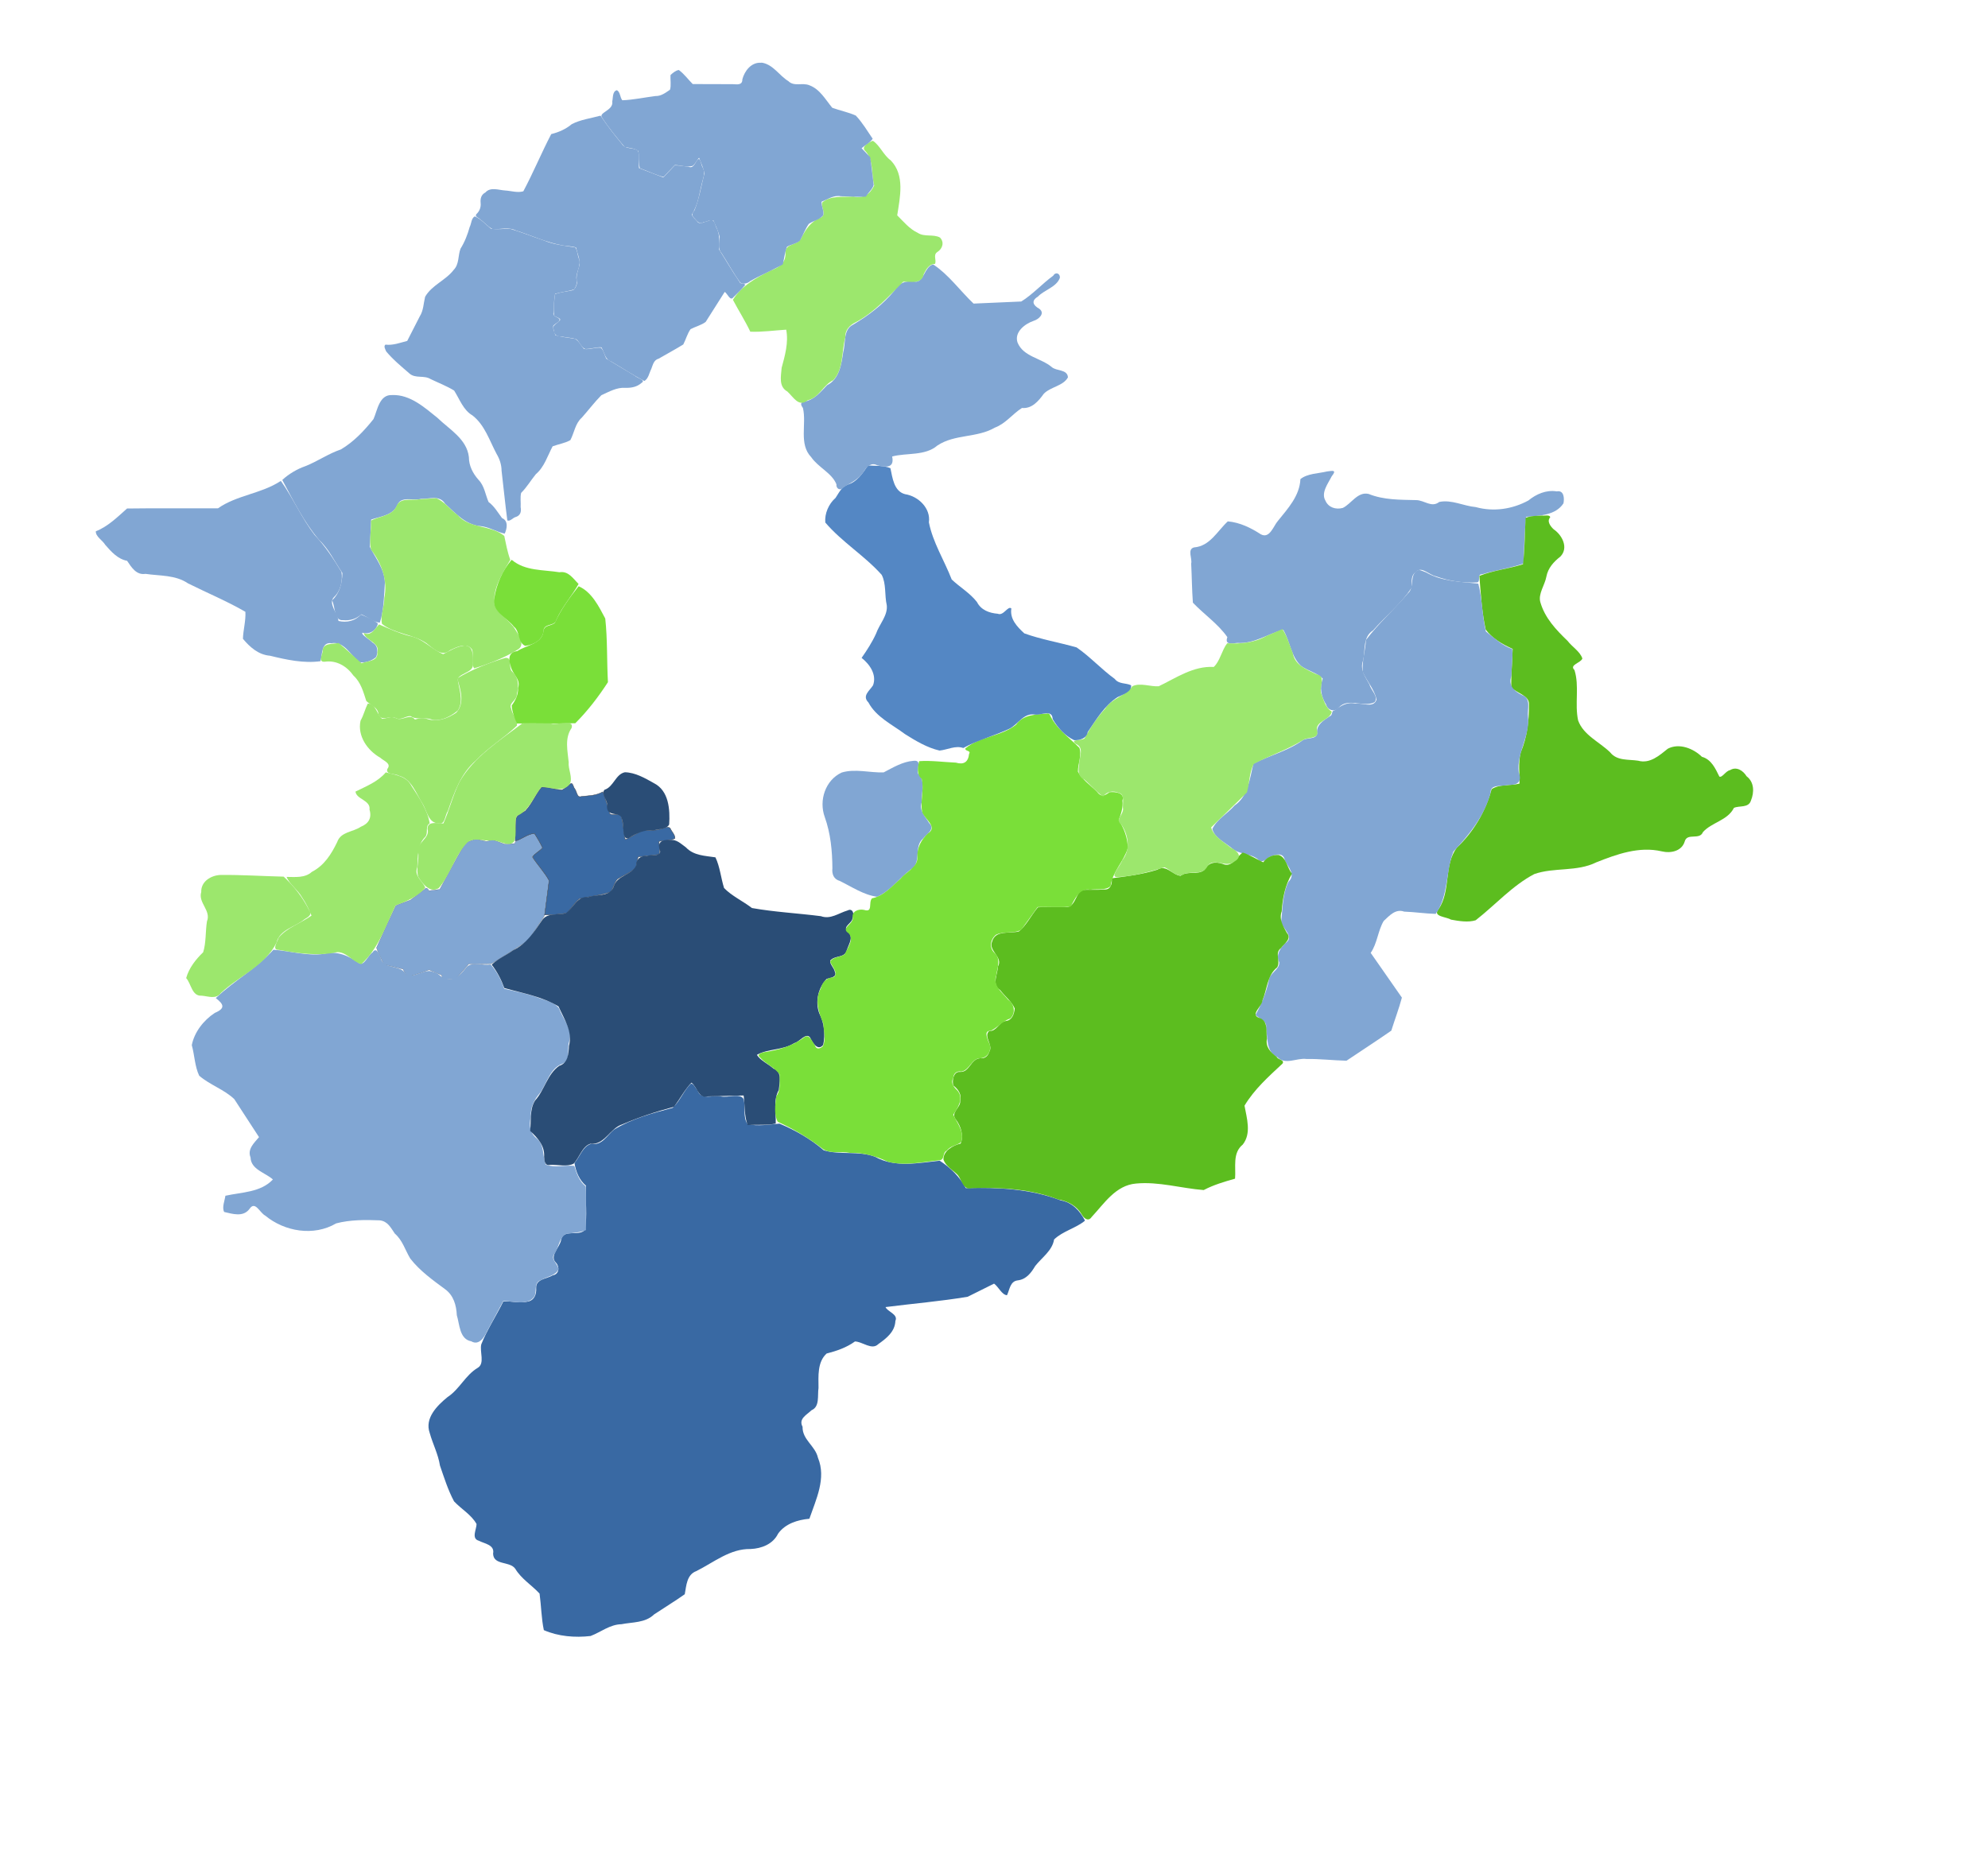 <?xml version="1.0" encoding="UTF-8" standalone="no"?>
<!-- Created with Inkscape (http://www.inkscape.org/) -->

<svg
   xmlns:dc="http://purl.org/dc/elements/1.1/"
   xmlns:cc="http://creativecommons.org/ns#"
   xmlns:rdf="http://www.w3.org/1999/02/22-rdf-syntax-ns#"
   xmlns:svg="http://www.w3.org/2000/svg"
   xmlns="http://www.w3.org/2000/svg"
   xmlns:sodipodi="http://sodipodi.sourceforge.net/DTD/sodipodi-0.dtd"
   xmlns:inkscape="http://www.inkscape.org/namespaces/inkscape"
   width="700"
   height="660"
   id="svg11148"
   version="1.1"
   inkscape:version="0.48.2 r9819"
   sodipodi:docname="Xinbei.svg">
  <defs
     id="defs11150">
    <inkscape:perspective
       sodipodi:type="inkscape:persp3d"
       inkscape:vp_x="0 : 526.18109 : 1"
       inkscape:vp_y="0 : 1000 : 0"
       inkscape:vp_z="744.09448 : 526.18109 : 1"
       inkscape:persp3d-origin="372.04724 : 350.78739 : 1"
       id="perspective11156" />
    <inkscape:perspective
       id="perspective11060"
       inkscape:persp3d-origin="0.5 : 0.33333333 : 1"
       inkscape:vp_z="1 : 0.5 : 1"
       inkscape:vp_y="0 : 1000 : 0"
       inkscape:vp_x="0 : 0.5 : 1"
       sodipodi:type="inkscape:persp3d" />
  </defs>
  <sodipodi:namedview
     id="base"
     pagecolor="#ffffff"
     bordercolor="#666666"
     borderopacity="1.0"
     inkscape:pageopacity="0.0"
     inkscape:pageshadow="2"
     inkscape:zoom="5.6"
     inkscape:cx="300.01195"
     inkscape:cy="590.35839"
     inkscape:document-units="px"
     inkscape:current-layer="g10825"
     showgrid="false"
     inkscape:window-width="1440"
     inkscape:window-height="781"
     inkscape:window-x="0"
     inkscape:window-y="0"
     inkscape:window-maximized="1" />
  <g
     inkscape:label="Layer 1"
     inkscape:groupmode="layer"
     id="layer1"
     transform="translate(-327.143,-376.648)">
    <g
       id="g3224">
      <g
         id="g3140">
        <g
           id="g10825"
           transform="translate(339.073,-19.881)">
          <path
             id="path12755"
             d="m 175.85,689.944 c -2.081,0.571 -3.98,1.692 -5.881,2.693 -0.415,0.156 -0.577,0.615 -0.641,0.965 -1.233,-0.03 -2.5,0.305 -3.705,0.145 -1.442,-0.49 -2.853,-1.148 -4.313,-1.538 -0.845,0.248 -1.672,0.89 -2.578,0.482 -1.079,-0.206 -2.141,-0.572 -3.223,-0.715 -1.456,0.649 -3.422,0.833 -4.186,2.443 -2.948,5.026 -5.609,10.223 -8.429,15.325 -1.247,0.152 -2.494,0.305 -3.741,0.458 -0.391,-0.563 -0.966,-1.392 -1.567,-0.528 -1.704,1.271 -3.358,2.628 -5.09,3.846 -1.683,0.668 -3.445,1.154 -5.068,1.928 -2.339,4.909 -4.611,9.875 -6.797,14.865 0.637,1.864 1.574,3.649 2.407,5.441 0.404,0.7 1.415,0.621 2.095,0.903 1.609,0.409 3.232,0.788 4.85,1.18 0.514,0.907 0.892,2.479 2.186,2.474 2.41,-0.443 4.675,-1.457 6.992,-2.233 1.469,0.622 2.938,1.244 4.408,1.866 0.133,0.508 0.085,1.42 0.856,1.334 1.373,0.036 2.788,0.127 4.135,-0.035 1.575,-1.691 3.053,-3.463 4.565,-5.213 2.652,-0.058 5.331,0.036 7.967,-0.118 4.339,-2.598 8.606,-5.32 12.804,-8.14 2.11,-2.795 3.928,-5.823 5.895,-8.728 0.61,-4.187 1.112,-8.401 1.677,-12.599 -0.879,-1.609 -2.189,-2.978 -3.251,-4.484 -0.935,-1.229 -1.882,-2.453 -2.822,-3.68 1.232,-1.067 2.588,-2.037 3.751,-3.157 -0.034,-0.665 -0.679,-1.233 -0.953,-1.847 -0.742,-1.043 -1.146,-2.336 -2.032,-3.263 -0.091,-0.058 -0.204,-0.088 -0.312,-0.071 z"
             style="fill:#81a6d3;fill-opacity:1;stroke:#424142;stroke-width:0.063;stroke-miterlimit:4;stroke-opacity:1;stroke-dasharray:none;stroke-dashoffset:0" />
          <path
             id="path12751"
             d="m 189.157,672.41 c -1.086,0.704 -2.052,1.785 -3.196,2.289 -2.404,-0.069 -4.833,-1.107 -7.213,-0.947 -2.193,2.587 -3.374,5.987 -5.753,8.405 -1.324,0.835 -3.408,1.419 -3.259,3.386 -0.122,2.375 -0.354,4.825 -0.237,7.174 2.265,-0.601 4.304,-2.515 6.748,-2.675 1.042,1.574 2.044,3.333 2.873,5.035 -0.922,1.187 -2.772,1.996 -3.543,3.267 1.83,2.847 4.224,5.318 5.848,8.286 -0.533,4.034 -1.067,8.124 -1.578,12.13 2.582,-0.016 5.284,-0.25 7.837,-0.702 1.494,-1.624 2.752,-3.648 4.391,-5.027 3.648,-0.817 7.467,-1.174 10.99,-2.399 1.082,-1.382 1.255,-3.47 2.541,-4.602 2.052,-1.297 4.513,-2.192 6.251,-3.858 0.52,-1.239 0.466,-2.652 0.986,-3.875 2.422,-0.28 4.852,-0.577 7.276,-0.868 0.5,-1.367 0.003,-3.071 -0.008,-4.569 1.833,-0.438 3.977,-0.157 5.635,-1.089 0.069,-1.237 -1.136,-2.329 -1.626,-3.45 -0.723,-1.111 -2.26,0.039 -3.228,0.103 -2.218,0.797 -4.633,0.366 -6.873,0.715 -1.919,0.979 -3.818,2.319 -5.777,3.073 -0.624,-2.768 -0.657,-5.736 -1.492,-8.421 -1.13,-0.825 -2.998,-0.012 -3.97,-0.724 -0.815,-2.561 -1.457,-5.234 -2.446,-7.705 -2.274,1.354 -4.916,1.384 -7.489,1.626 -1.669,0.712 -1.639,-1.851 -2.46,-2.77 -0.43,-0.493 -0.507,-1.81 -1.226,-1.807 z"
             style="fill:#3969a3;fill-opacity:1;stroke:#424142;stroke-width:0.126;stroke-miterlimit:4;stroke-opacity:1;stroke-dasharray:none;stroke-dashoffset:0" />
          <path
             id="path12363"
             d="m 455.276,562.57 c -3.062,0.741 -6.797,0.675 -9.312,2.683 -0.265,5.896 -4.396,10.356 -7.919,14.71 -1.564,1.754 -2.894,6.447 -6.034,4.72 -3.513,-2.281 -7.393,-4.177 -11.617,-4.546 -3.703,3.443 -6.306,8.737 -11.869,9.17 -2.523,0.616 -0.565,3.995 -1.026,5.682 0.236,4.587 0.263,9.22 0.6,13.779 3.933,4.134 8.936,7.525 12.138,12.138 -0.951,2.681 1.294,2.334 3.467,2.042 5.89,0.417 10.821,-3.225 16.215,-4.631 2.413,4.067 2.72,9.535 6.329,12.769 2.315,1.675 5.748,2.453 7.576,4.451 -1.168,3.081 -0.607,6.306 1.168,9.076 0.574,2.099 3.087,2.837 4.498,1.058 3.287,-3.606 8.666,0.15 12.58,-1.847 1.542,-1.942 -1.327,-4.267 -1.753,-6.175 -1.467,-2.726 -3.548,-5.337 -2.261,-8.569 0.808,-3.68 -0.179,-8.213 3.471,-10.528 4.412,-5.058 9.894,-9.366 13.533,-14.992 0.177,-2.047 -0.389,-4.447 1.719,-5.688 1.853,-2.061 4.598,1.207 6.912,1.609 4.617,1.707 9.799,2.433 14.65,2.137 1.18,-0.685 -0.337,-2.891 1.689,-2.873 4.758,-1.419 9.844,-2.13 14.458,-3.756 0.299,-5.486 0.322,-11.007 0.979,-16.462 4.574,-0.367 10.348,-0.467 13.116,-4.735 0.361,-1.752 0.201,-4.716 -2.352,-4.214 -3.72,-0.615 -7.26,0.968 -9.991,3.204 -5.62,3.068 -12.267,4.064 -18.514,2.332 -4.329,-0.379 -8.534,-2.724 -12.879,-1.812 -2.735,2.149 -5.273,-0.643 -8.129,-0.647 -5.669,-0.143 -11.401,-0.016 -16.746,-2.178 -3.873,-0.901 -6.079,3.481 -9.076,4.924 -2.458,0.683 -5.077,-0.132 -6.124,-2.557 -1.657,-2.785 0.972,-6.096 2.201,-8.564 1.915,-2.382 0.343,-1.974 -1.696,-1.711 z"
             style="fill:#81a6d3;fill-opacity:1;stroke:none" />
          <path
             id="path12361"
             d="m 531.069,578.085 c -1.929,0.125 -4.085,0.065 -5.808,0.837 -0.352,5.412 -0.262,11.011 -0.931,16.32 -5.019,1.594 -10.562,2.162 -15.357,4.088 0.496,6.302 0.873,12.743 2.225,18.909 2.32,3.136 5.956,5.236 9.502,6.803 -0.122,4.504 -0.577,9.081 -0.489,13.542 1.864,2.092 6.442,2.873 6.222,5.997 0.066,5.809 -0.65,11.542 -2.891,16.921 -0.961,3.575 -0.361,7.332 -0.458,10.985 -3.167,0.824 -7.051,0.1 -9.802,1.973 -2.077,7.751 -6.352,15.046 -12.217,20.566 -4.756,6.268 -2.007,15.311 -6.52,21.776 -2.086,2.553 2.843,2.576 4.405,3.588 2.804,0.517 6.081,1.06 8.733,0.224 6.903,-5.386 12.888,-12.207 20.632,-16.266 7.005,-2.456 14.949,-0.724 21.789,-4.114 7.317,-2.899 15.145,-5.734 23.107,-3.883 3.16,0.762 7.087,-0.058 8.086,-3.545 0.883,-3.069 5.233,-0.299 6.403,-3.242 3.091,-3.453 8.691,-4.079 10.906,-8.523 1.9,-0.894 5.15,0.132 5.998,-2.589 1.174,-2.858 1.212,-6.481 -1.531,-8.539 -1.223,-2.008 -3.552,-3.564 -5.84,-2.162 -1.49,0.243 -2.834,2.817 -3.758,2.254 -1.402,-2.853 -2.83,-6.048 -6.138,-6.957 -3.022,-2.95 -7.99,-4.929 -11.996,-2.857 -2.983,2.377 -6.288,5.394 -10.465,4.23 -3.473,-0.528 -7.447,0.12 -9.87,-2.962 -3.763,-3.677 -9.438,-6.049 -11.265,-11.243 -1.252,-5.816 0.512,-12.061 -1.278,-17.725 -1.958,-1.856 2.265,-2.473 2.778,-4.056 -0.766,-2.441 -3.622,-4.117 -5.182,-6.186 -4.06,-3.91 -8.021,-8.059 -9.616,-13.66 -0.831,-2.93 1.588,-6 2.124,-8.975 0.577,-3.07 2.603,-5.258 4.924,-7.071 2.991,-3.059 0.654,-7.567 -2.336,-9.596 -1.138,-1.039 -2.518,-2.855 -1.231,-4.262 -0.197,-1.054 -2.186,-0.401 -2.857,-0.6 z"
             style="fill:#5cbd1f;fill-opacity:1;stroke:none" />
          <path
             id="path12359"
             d="m 487.553,597.278 c -3.475,1.337 -1.205,6.188 -3.788,8.255 -4.751,5.591 -10.301,10.531 -14.742,16.399 -0.165,3.732 -1.481,7.633 -1.097,11.254 1.434,3.273 4.15,6.181 4.838,9.691 -0.942,3.189 -5.106,1.104 -7.446,1.443 -2.812,-0.708 -5.145,0.774 -7.28,2.345 -1.341,0.079 -0.51,1.687 -1.768,2.115 -2.188,1.49 -4.886,3.06 -4.404,6.171 -0.589,2.199 -3.808,1.133 -5.319,2.431 -5.165,3.686 -11.541,5.194 -17.141,8.113 -1.314,5.315 -1.8,11.408 -6.645,14.726 -2.463,2.834 -6.208,4.832 -7.813,8.255 0.835,3.18 4.494,4.748 6.866,6.755 2.604,2.308 6.246,1.712 9.013,3.766 1.737,1.824 2.865,0.178 4.324,-0.72 1.968,-0.861 4.809,-1.759 5.328,1.23 1.225,2.501 3.902,4.993 1.286,7.561 -2.192,4.399 -2.022,9.481 -2.604,14.253 0.818,2.483 4.816,5.214 1.5,7.357 -1.847,1.771 -3.436,4.221 -2.147,6.753 0.161,2.615 -3.37,3.667 -3.662,6.361 -0.912,4.296 -2.62,8.417 -4.672,12.138 1.397,1.557 4.129,2.015 3.693,4.609 0.614,3.588 -0.059,8.373 3.92,10.22 2.817,2.995 6.819,0.269 10.253,0.703 4.721,-0.072 9.443,0.507 14.142,0.616 5.253,-3.538 10.6,-6.977 15.784,-10.591 1.209,-3.88 2.69,-7.736 3.725,-11.633 -3.664,-5.249 -7.326,-10.5 -10.985,-15.752 2.342,-3.395 2.538,-7.828 4.577,-11.238 2.03,-1.877 4.158,-4.38 7.222,-3.291 3.69,0.128 7.478,0.704 11.087,0.797 4.604,-6.482 3.465,-14.879 6.235,-21.939 5.582,-5.988 11.061,-12.71 13.116,-20.85 -0.121,-3.02 4.093,-1.97 5.99,-2.638 3.241,0.202 5.24,-0.955 3.907,-4.433 -0.866,-6.748 4.002,-12.71 3.261,-19.524 -0.343,-2.726 1.286,-6.525 -2.162,-7.684 -2.866,-1.467 -4.835,-3.364 -3.683,-6.785 0.025,-3.125 0.557,-6.379 0.294,-9.428 -3.56,-1.188 -6.409,-3.958 -9.281,-6.171 -1.332,-5.467 -1.266,-11.468 -2.667,-16.841 -6.297,-0.707 -12.857,-0.737 -18.467,-4.009 -0.851,-0.23 -1.688,-0.822 -2.589,-0.789 z"
             style="fill:#81a6d3;fill-opacity:1;stroke:none" />
          <path
             id="path12357"
             d="m 231.381,778.111 c -2.566,2.454 -3.907,6.323 -6.489,8.578 -7.069,1.842 -14.401,3.832 -20.627,7.663 -2.428,1.981 -4.218,5.699 -7.923,4.972 -3.062,0.768 -4.094,4.637 -5.998,6.771 0.497,3.022 1.647,5.967 4.056,7.987 -0.315,5.176 0.613,10.6 -0.41,15.642 -2.233,2.356 -7.58,-0.569 -8.342,3.484 -0.487,2.648 -4.252,5.654 -1.791,8.022 1.355,1.463 1.116,4.051 -1.152,4.419 -2.058,1.283 -5.997,1.239 -5.84,4.483 0.16,2.177 -0.665,4.408 -3.03,4.782 -2.809,0.728 -5.789,-0.308 -8.555,-0.016 -2.486,5.048 -5.712,9.904 -7.75,15.073 -0.623,2.654 1.372,6.757 -1.284,8.286 -4.38,2.63 -6.341,7.506 -10.63,10.31 -3.671,3.009 -8.086,7.423 -6.237,12.608 1.08,3.901 2.988,7.47 3.605,11.468 1.461,4.25 2.861,8.7 4.96,12.61 2.531,2.722 6.121,4.706 7.928,7.994 0.004,1.843 -1.94,5.106 0.789,5.872 1.959,1.047 5.666,1.413 5.035,4.53 0.114,4.24 5.892,2.574 7.813,5.351 2.114,3.548 5.816,5.766 8.555,8.744 0.582,4.241 0.625,8.696 1.499,12.864 5.094,2.235 10.984,2.701 16.462,2.068 3.624,-1.373 6.768,-4.057 10.843,-4.151 3.979,-0.785 8.388,-0.421 11.516,-3.45 3.583,-2.388 7.305,-4.633 10.802,-7.11 0.578,-3.071 0.668,-6.897 4.104,-8.16 6.124,-3.064 11.882,-7.928 19.063,-7.763 3.884,-0.165 7.896,-1.723 9.679,-5.385 2.49,-3.531 6.897,-4.907 11.033,-5.272 2.345,-6.828 6.026,-14.248 3.015,-21.497 -0.96,-4.218 -5.533,-6.337 -5.415,-10.884 -1.499,-2.843 1.416,-4.169 3.164,-5.842 2.964,-1.252 2.036,-5.205 2.451,-7.833 -0.021,-4.124 -0.457,-9.137 2.863,-12.138 3.516,-0.899 6.998,-2.083 9.975,-4.246 2.686,0.089 5.958,3.191 8.21,0.936 2.838,-2.014 5.87,-4.359 6.021,-8.17 1.083,-2.346 -2.85,-3.253 -3.467,-4.873 9.629,-1.224 19.395,-2.039 28.926,-3.634 3.097,-1.537 6.192,-3.078 9.286,-4.621 1.541,1.076 2.7,3.917 4.546,4.088 0.963,-1.946 1.057,-4.938 3.82,-5.24 2.995,-0.351 4.748,-2.726 6.108,-5.035 2.358,-3.027 6.012,-5.386 6.661,-9.36 2.996,-2.936 7.749,-3.992 10.875,-6.629 -1.728,-3.453 -4.537,-6.457 -8.523,-7.134 -10.653,-4.077 -22.136,-4.658 -33.43,-4.325 -2.162,-3.975 -5.414,-7.214 -9.202,-9.66 -7.584,0.801 -15.772,2.542 -22.807,-1.405 -5.75,-2.18 -12.337,-0.505 -18.056,-2.273 -4.542,-3.967 -10.021,-7.054 -15.547,-9.375 -3.63,0.315 -7.651,1.009 -11.238,0.174 -1.7,-2.345 -0.684,-5.89 -1.348,-8.655 -0.954,-2.484 -5.653,-0.496 -8.122,-1.13 -2.806,-0.496 -6.883,1.468 -8.12,-2.061 -0.726,-0.744 -1.248,-2.272 -2.329,-2.453 z"
             style="fill:#3969a3;fill-opacity:1;stroke:none" />
          <path
             id="path12355"
             d="m 84.341,730.997 c -5.964,6.623 -13.842,10.905 -20.282,17.031 2.776,2.149 3.491,3.598 -0.379,5.224 -3.926,2.593 -7.175,6.745 -8.076,11.338 0.988,3.52 1.042,7.52 2.615,10.774 3.735,3.228 8.836,4.873 12.342,8.233 2.911,4.459 5.814,8.924 8.713,13.391 -1.693,2.022 -4.181,4.221 -2.983,7.15 0.144,4.289 5.182,5.342 7.876,7.766 -4.326,4.581 -10.951,4.448 -16.731,5.729 -0.21,1.634 -1.3,4.159 -0.426,5.714 2.98,0.695 6.707,1.893 8.914,-1.078 1.999,-3.003 3.598,1.361 5.512,2.34 6.839,5.668 17.124,7.402 24.985,2.762 4.931,-1.308 10.331,-1.279 15.405,-1.073 2.821,0.345 3.861,2.648 5.273,4.671 2.716,2.343 3.634,5.803 5.428,8.777 3.371,4.349 7.935,7.597 12.264,10.796 2.996,2.183 3.962,5.624 4.131,9.178 1.009,3.199 0.898,8.432 5.102,9.178 2.729,1.627 4.681,-1.533 5.613,-3.692 1.903,-3.465 3.731,-6.969 5.609,-10.45 3.474,-0.15 8.654,1.839 11.001,-1.689 0.961,-1.923 -0.357,-4.942 2.32,-5.698 1.963,-1.279 5.148,-1.562 6.156,-3.804 -0.124,-2.098 -3.2,-3.556 -1.224,-5.705 1.198,-2.158 1.63,-5.412 3.749,-6.764 2.364,-0.388 5.002,-0.485 7.15,-1.357 -0.055,-5.129 0.107,-10.304 -0.079,-15.405 -2.286,-1.76 -3.233,-4.625 -4.025,-7.213 -3.271,-0.359 -6.958,0.757 -10.038,-0.442 -1.256,-2.914 -0.375,-6.788 -3.125,-9.155 -2.517,-1.999 -2.847,-4.673 -2.162,-7.671 -0.196,-3.236 1.16,-6.045 3.251,-8.428 2.514,-3.567 3.432,-8.686 7.955,-10.322 2.998,-1.282 1.438,-5.154 2.27,-7.633 1.451,-4.384 -2.13,-7.918 -3.516,-11.815 -1.847,-2.439 -5.56,-2.976 -8.367,-4.148 -3.586,-1.165 -7.287,-1.916 -10.954,-2.778 -1.05,-3.128 -2.603,-6.132 -4.798,-8.571 -2.671,0.527 -6.256,-1.067 -8.347,0.83 -1.838,2.249 -3.925,5.105 -7.263,4.174 -1.796,0.027 -2.531,-2.075 -4.356,-2.273 -3.221,-1.634 -6.656,2.367 -9.786,0.852 -1.81,-3.767 -8.039,-1.547 -8.965,-5.966 -0.445,-1.187 -1.533,-3.909 -2.841,-1.831 -1.691,1.044 -2.805,4.799 -4.749,3.79 -3.555,-2.561 -7.827,-4.49 -12.281,-3.285 -5.98,0.871 -11.988,-1.057 -17.883,-1.452 z"
             style="fill:#81a6d3;fill-opacity:1;stroke:none" />
          <path
             id="path12353"
             d="m 65.779,704.654 c -3.335,0.11 -6.98,2.242 -6.85,6.014 -1.178,3.774 3.585,6.526 2.007,10.357 -0.552,3.569 -0.267,7.522 -1.331,10.858 -2.627,2.534 -4.991,5.536 -5.98,9.089 1.786,1.992 2.006,6.448 5.43,6.203 2.35,0.179 5.092,1.397 6.803,-0.963 6.4,-5.962 15.57,-9.594 19.587,-17.725 1.1,-4.645 6.599,-5.496 9.859,-8.235 1.115,-0.637 2.873,-1.636 1.679,-3.066 -2.256,-4.49 -5.344,-8.548 -9.028,-11.932 -7.391,-0.17 -14.783,-0.667 -22.176,-0.6 z"
             style="fill:#9ce76d;fill-opacity:1;stroke:none" />
          <path
             id="path12351"
             d="m 123.911,668.541 c -2.806,3.32 -6.983,4.924 -10.67,6.755 0.314,2.776 5.38,2.998 4.94,6.345 0.876,2.938 -0.327,4.958 -3.062,6.045 -2.753,1.904 -7.06,1.7 -8.318,5.382 -2.075,4.313 -4.6,8.287 -8.934,10.512 -2.429,2.198 -5.824,1.784 -8.886,1.768 0.974,2.544 4.03,4.624 5.493,7.276 1.38,1.96 2.33,4.156 3.283,6.345 -3.774,2.684 -8.561,4.195 -11.554,7.75 -0.322,1.279 -2.619,4.35 -0.007,4.327 6.793,1.206 13.727,2.275 20.578,0.812 3.201,-0.197 5.541,3.425 8.518,4.221 6.057,-5.514 8.596,-13.475 12.043,-20.677 3.77,-1.418 7.94,-3.123 10.496,-6.298 -1.118,-2.461 -4.042,-4.119 -2.825,-7.223 0.228,-3.704 -0.046,-7.863 2.825,-10.66 1.161,-1.42 -0.189,-3.787 1.547,-4.719 -0.796,-4.843 -3.821,-9.204 -6.487,-13.29 -1.761,-3.408 -5.665,-3.8 -8.981,-4.672 z"
             style="fill:#9ce76d;fill-opacity:1;stroke:none" />
          <path
             id="path12349"
             d="m 86.803,565.979 c -6.723,4.412 -15.368,4.917 -21.987,9.565 -10.666,0.043 -21.364,-0.084 -32.009,0.063 -3.414,3.042 -6.801,6.388 -11.001,8.018 -0.097,1.871 2.405,3.209 3.323,4.778 2.123,2.441 4.442,5.037 7.694,5.624 1.544,2.305 3.261,5.124 6.484,4.595 5.081,0.761 10.509,0.326 14.945,3.343 6.705,3.348 13.824,6.305 20.223,10.023 0.178,3.19 -0.774,6.366 -0.868,9.502 2.482,2.98 5.488,5.636 9.533,5.966 5.767,1.412 11.887,2.749 17.772,1.926 0.683,-2.284 0.211,-6.855 3.867,-6.329 4.587,-0.776 6.733,4.368 9.881,6.676 1.747,0.398 4.456,-0.479 5.903,-1.878 0.587,-1.864 0.666,-3.95 -1.326,-5.035 -0.8,-0.981 -4.273,-2.887 -3.52,-3.472 2.437,0.811 4.908,-0.844 5.414,-3.22 -1.676,-1.444 -3.966,-2.365 -5.982,-3.173 -2.051,2.288 -4.952,2.92 -7.892,2.257 -0.266,-2.757 -3.758,-6.133 -1.602,-8.398 2.401,-2.17 3.152,-5.898 2.64,-8.869 -2.8,-4.647 -5.855,-9.237 -9.498,-13.085 -4.521,-5.902 -7.497,-12.871 -11.775,-18.877 l -0.189,-0.016 -0.032,0.016 z"
             style="fill:#81a6d3;fill-opacity:1;stroke:none" />
          <path
             id="path12347"
             d="m 126.183,535.658 c -4.577,-0.26 -5.206,5.343 -6.598,8.46 -3.22,4.042 -6.967,8.034 -11.49,10.686 -4.396,1.49 -8.212,4.196 -12.485,5.887 -2.953,1.014 -5.938,2.808 -8.144,4.861 3.891,7.315 7.688,14.949 13.085,21.261 3.398,3.146 5.427,7.677 8.081,11.49 -0.071,3.595 -0.946,7.146 -3.646,9.66 1.168,2.147 0.651,7.284 3.883,6.976 2.346,0.22 4.691,-0.403 6.377,-2.068 2.179,0.794 4.296,2.828 6.566,2.936 1.462,-4.403 1.465,-9.361 1.784,-14.016 -0.073,-4.769 -3.306,-8.74 -5.294,-12.674 0.161,-3.204 0.315,-6.408 0.464,-9.613 3.408,-1.154 7.82,-1.485 9.303,-5.333 1.392,-2.99 5.549,-1.219 8.248,-1.955 2.999,0.082 6.568,-1.434 8.474,1.707 3.72,3.395 7.313,7.541 12.693,7.917 2.91,0.32 5.595,2.079 8.302,2.62 0.845,-1.813 1.323,-4.547 -0.931,-5.461 -1.482,-1.982 -2.721,-4.18 -4.767,-5.698 -1.136,-2.625 -1.429,-5.666 -3.567,-7.844 -1.986,-2.253 -3.338,-4.913 -3.346,-7.939 -0.731,-6.411 -6.89,-9.762 -11.096,-13.858 -4.554,-3.664 -9.649,-8.24 -15.894,-8.002 z"
             style="fill:#81a6d3;fill-opacity:1;stroke:none" />
          <path
             id="path12345"
             d="m 135.732,572.355 c -2.916,0.552 -6.974,-0.865 -8.192,2.762 -1.795,3.216 -5.997,3.189 -8.839,4.767 0.146,3.369 -0.723,7.007 0.011,10.222 3.745,4.809 5.949,10.876 4.676,17.02 0.043,3.029 -1.475,6.192 -0.805,9.139 4.524,3.529 10.975,3.579 15.61,6.755 2.225,1.697 5.411,5.067 8.255,2.541 2.313,-1.122 6.049,-3.011 7.876,-0.253 0.627,2.061 -0.505,4.753 0.694,6.598 5.284,-1.645 10.846,-3.751 15.626,-6.771 2.395,-1.723 -0.016,-5.103 -1.136,-6.897 -1.933,-3.345 -6.107,-5.242 -7.371,-8.934 -0.557,-5.76 2.888,-10.871 5.603,-15.626 -0.998,-2.712 -1.545,-5.764 -2.115,-8.428 -4.827,-3.952 -12.205,-2.417 -16.415,-7.339 -2.569,-1.832 -4.713,-4.856 -7.575,-5.948 -1.968,0.131 -3.936,0.262 -5.904,0.393 z"
             style="fill:#9ce76d;fill-opacity:1;stroke:none" />
          <path
             id="path12343"
             d="m 168.152,593.742 c -3.13,3.699 -5.319,8.61 -6.029,13.463 -1.025,4.768 4.546,6.853 6.882,10.007 2.199,1.654 1.362,5.708 4.025,6.771 3.077,-0.361 6.442,-2.257 6.487,-5.761 0.524,-2.237 3.957,-1.063 4.483,-3.504 2.015,-4.51 5.445,-8.328 7.797,-12.532 -1.968,-1.928 -3.562,-4.66 -6.75,-4.131 -5.696,-0.911 -12.049,-0.416 -16.689,-4.297 -0.062,-0.031 -0.139,-0.046 -0.205,-0.016 z"
             style="fill:#7adf39;fill-opacity:1;stroke:none" />
          <path
             id="path12341"
             d="m 121.511,616.423 c -1.356,1.508 -2.908,4.339 -5.351,2.999 0.354,2.501 5.895,3.427 4.76,6.877 0.391,3.183 -3.545,2.961 -5.549,3.809 -2.708,-2.345 -5.286,-4.918 -8.065,-7.134 -1.977,0.417 -5.723,-0.111 -5.635,2.92 -0.093,1.166 -1.638,3.834 0.679,3.678 4.17,-0.636 7.86,1.582 10.182,4.878 2.602,2.372 3.475,5.746 4.513,8.932 1.502,1.545 4.131,2.198 4.309,4.751 1.076,2.731 4.021,0.192 5.95,1.215 1.878,1.044 3.566,-0.729 5.303,-0.631 2.292,1.577 5.282,0.125 7.766,1.326 3.226,0.48 6.516,-1.312 8.902,-3.299 2.22,-3.452 0.333,-7.699 -0.079,-11.222 1.479,-2.29 6.222,-2.25 5.303,-5.745 0.214,-2.182 0.239,-5.993 -2.857,-5.903 -2.767,0.266 -5.168,1.883 -7.529,3.015 -4.203,-1.736 -7.232,-5.61 -11.885,-6.408 -3.744,-0.969 -7.279,-2.599 -10.717,-4.056 z"
             style="fill:#9ce76d;fill-opacity:1;stroke:none" />
          <path
             id="path12339"
             d="m 165.99,628.214 c -5.793,1.774 -11.798,4.085 -16.936,7.213 1.155,3.874 2.769,8.69 -0.316,12.074 -3.071,2.082 -6.764,3.449 -10.465,2.162 -1.4,-0.432 -2.88,-0.142 -4.088,0.268 -1.772,-2.252 -4.27,0.496 -6.44,-0.379 -1.721,-1.053 -3.411,-0.037 -5.051,0.142 -1.943,-1.352 -2.224,-5.459 -5.13,-5.366 -0.932,1.84 -1.456,4.106 -2.541,5.998 -1.17,5.375 2.426,10.512 6.961,13.053 1.105,1.097 4.071,1.976 2.478,3.946 -0.698,2.137 2.898,1.58 3.962,2.352 4.667,1.168 6.202,6.484 8.571,10.117 1.457,2.467 1.971,6.725 5.587,6.676 2.259,0.646 2.182,-3.03 3.161,-4.271 2.253,-6.541 4.579,-13.357 9.987,-17.936 4.312,-4.557 9.857,-7.868 14.347,-12.169 0.361,-2.056 -1.709,-3.952 -2.007,-6.041 -1.082,-1.9 2.115,-2.928 1.991,-5.039 0.76,-2.798 0.642,-5.872 -1.578,-7.892 -1.644,-1.354 0.298,-5.148 -2.494,-4.909 z"
             style="fill:#9ce76d;fill-opacity:1;stroke:none" />
          <path
             id="path12337"
             d="m 191.764,603.039 c -3.116,3.943 -6.246,8.191 -8.318,12.816 -1.229,1.23 -3.782,0.644 -4.009,2.967 -0.531,4.546 -6.094,4.896 -9.226,6.994 -3.087,0.409 -3.181,2.782 -2.343,5.223 0.491,2.811 3.69,4.612 2.63,7.747 0.091,2.382 -0.922,4.393 -2.251,6.206 0.136,2.158 0.99,4.411 1.815,6.313 6.855,-0.054 13.753,0.106 20.582,-0.079 4.374,-4.367 8.135,-9.288 11.49,-14.458 -0.417,-7.449 -0.134,-15.072 -0.946,-22.418 -2.253,-4.252 -4.722,-9.284 -9.282,-11.328 l -0.063,0 -0.079,0.016 z"
             style="fill:#7adf39;fill-opacity:1;stroke:none" />
          <path
             id="path12335"
             d="m 171.909,651.353 c -8.009,6.023 -17.007,11.727 -22.066,20.582 -2.309,4.644 -3.542,9.938 -5.651,14.584 -1.816,0.052 -5.594,-1.057 -5.587,1.926 1.007,3.359 -3.886,4.672 -3.283,8.081 0.431,2.945 -0.888,6.052 0.047,8.839 1.453,2.352 4.136,5.908 7.229,3.899 4.098,-4.818 5.678,-11.588 10.117,-16.131 2.675,-1.943 5.747,-0.151 8.649,-0.679 2.387,-0.098 5.684,2.588 7.671,0.505 1.339,-2.808 -0.147,-6.587 1.056,-9.102 4.366,-1.814 5.824,-6.776 8.635,-10.139 3.328,-0.083 7.499,2.222 9.975,-1.089 1.142,-2.282 -0.617,-5.101 -0.377,-7.602 -0.383,-4.08 -1.504,-8.493 1.008,-12.112 1.097,-3.243 -5.226,-0.9 -7.339,-1.61 -3.359,0.032 -6.74,-0.065 -10.086,0.047 z"
             style="fill:#9ce76d;fill-opacity:1;stroke:none" />
          <path
             id="path12331"
             d="m 208.085,668.494 c -3.309,0.714 -3.937,5.143 -7.166,6.171 -1.232,1.404 0.933,3.604 0.942,5.232 -0.7,4.839 4.803,2.075 5.184,5.04 0.932,1.941 -0.206,7.648 2.398,6.774 2.648,-1.732 5.471,-3.042 8.662,-2.722 1.81,-0.532 4.834,-0.426 5.59,-2.108 0.333,-5.268 -0.086,-11.89 -5.4,-14.569 -3.107,-1.747 -6.548,-3.748 -10.21,-3.819 z"
             style="fill:#2a4d76;fill-opacity:1;stroke:none" />
          <path
             id="path12329"
             d="m 309.779,664.453 c -3.88,0.274 -7.33,2.419 -10.574,4.093 -4.87,0.158 -10.051,-1.39 -14.758,0.042 -5.758,2.652 -8.1,9.795 -5.982,15.642 2.083,5.823 2.663,11.926 2.7,18.087 -0.221,2.026 0.476,3.856 2.588,4.452 4.246,2.052 8.477,4.97 13.195,5.572 4.54,-2.016 7.71,-6.393 11.584,-9.45 4.31,-2.207 1.105,-8.141 4.5,-10.99 1.199,-1.546 4.507,-3.4 2.225,-5.493 -1.306,-2.282 -3.662,-4.353 -2.647,-7.303 -0.212,-3.296 1.546,-7.615 -1.267,-10.106 -0.738,-1.419 1.381,-4.553 -1.136,-4.561 l -0.426,0.016 z"
             style="fill:#81a6d3;fill-opacity:1;stroke:none" />
          <path
             id="path12327"
             d="m 223.963,692.39 c -3.142,-0.316 -4.649,0.967 -3.425,4.025 -0.211,1.929 -3.4,0.943 -4.675,1.582 -2.075,-0.208 -3.847,0.993 -3.737,3.217 -1.496,3.527 -6.739,3.49 -7.939,7.418 -1.146,3.786 -6.003,2.778 -8.94,3.827 -3.981,-0.429 -5.19,3.701 -7.901,5.643 -2.843,0.876 -6.707,-0.373 -8.555,2.731 -2.74,4.042 -5.459,8.165 -10.035,10.35 -2.44,1.748 -5.478,3.063 -7.548,5.071 1.928,2.482 3.388,5.316 4.435,8.223 6.409,1.818 13.486,3.055 19.091,6.487 1.948,4.419 5.056,8.827 3.666,13.912 -0.112,2.718 -0.309,6.014 -3.407,7.001 -4.239,2.92 -5.152,8.543 -8.539,12.248 -1.95,3.145 -1.306,7.163 -1.705,10.67 2.633,2.455 5.206,5.275 4.909,9.139 0.108,1.359 0.2,3.286 2.147,2.825 2.668,-0.116 5.976,0.767 8.226,-0.415 2.068,-2.084 2.967,-6.06 5.9,-7.019 5.039,0.536 6.906,-5.505 11.301,-6.85 5.881,-2.547 12.008,-4.529 18.183,-6.171 2.03,-2.75 3.878,-6.186 6.124,-8.492 2.07,1.519 2.529,5.795 5.792,4.826 4.193,-0.109 8.387,-0.211 12.58,-0.311 0.465,3.442 0.217,7.23 1.405,10.433 3.259,-0.272 6.812,0.139 9.896,-0.537 0.141,-3.975 -0.905,-8.277 1.089,-11.854 0.211,-2.669 1.326,-6.341 -1.894,-7.523 -1.778,-1.62 -4.697,-2.897 -5.824,-4.836 3.93,-2.23 9.21,-1.58 13.195,-4.151 1.788,-0.37 4.015,-3.771 5.493,-2.036 0.754,1.64 2.691,5.086 4.656,2.683 0.812,-3.758 0.35,-7.783 -1.398,-11.172 -1.503,-4.094 -0.327,-8.951 2.613,-12.077 1.242,-0.377 3.82,-0.566 2.873,-2.541 -0.167,-1.234 -2.087,-2.959 -1.531,-3.993 1.69,-1.847 5.163,-0.742 5.777,-3.646 0.763,-2.262 2.596,-4.77 0.11,-6.598 -1.6,-1.835 1.857,-2.806 1.878,-4.688 0.74,-1.299 0.082,-3.569 -1.72,-2.636 -3.158,0.915 -5.982,3.258 -9.418,2.018 -8.061,-1.039 -16.351,-1.452 -24.272,-2.869 -3.159,-2.43 -7.161,-4.274 -9.821,-7.057 -1.105,-3.526 -1.449,-7.523 -3.034,-10.795 -3.614,-0.558 -7.647,-0.582 -10.386,-3.504 -1.68,-1.184 -3.372,-2.999 -5.635,-2.557 z"
             style="fill:#2a4d76;fill-opacity:1;stroke:none" />
          <path
             id="path12325"
             d="m 425.662,696.762 c -2.269,1.579 -3.804,5.48 -7.063,4.008 -2.734,-0.931 -5.013,-0.482 -6.448,2.116 -2.298,1.975 -5.974,0.164 -8.397,2.083 -2.879,-0.311 -5.085,-4.131 -8.202,-2.147 -5.212,1.649 -10.759,2.313 -16.041,3.016 0.281,1.92 -0.406,4.174 -2.667,3.93 -2.709,0.286 -5.522,-0.069 -8.176,0.253 -1.914,1.932 -2.335,6.556 -5.698,5.899 -3.135,0.102 -6.35,-0.128 -9.439,0.146 -2.314,2.694 -4.049,6.397 -6.705,8.497 -3.093,0.805 -8.317,-0.576 -9.41,3.546 -1.465,3.257 3.984,5.432 2.033,8.823 -0.084,2.825 -2.276,6.284 0.755,8.225 1.644,2.167 4.115,4.099 5.166,6.501 -0.186,2.001 -0.952,4.288 -3.315,4.451 -2.38,0.591 -3.069,3.673 -5.698,3.52 -2.082,1.895 1.476,4.944 0.11,7.182 -0.463,1.494 -1.54,2.637 -3.204,2.399 -3.479,0.195 -3.714,5.081 -7.245,4.814 -2.238,-0.147 -2.772,3.154 -2.273,4.767 1.759,1.377 3.038,3.194 2.431,5.572 0.091,2.312 -3.482,3.995 -1.563,6.377 1.79,2.324 2.892,5.755 1.705,8.523 -2.669,0.601 -6.207,2.617 -6.045,5.666 0.847,2.333 3.177,3.601 4.814,5.177 1.717,1.738 1.97,5.733 5.161,4.846 10.3,-0.29 20.74,0.272 30.443,3.995 3.419,0.602 6.496,2.249 8.29,5.333 0.752,1.326 2.306,2.587 3.457,0.852 4.464,-4.78 8.468,-11.177 15.61,-11.79 7.999,-0.778 15.932,1.689 23.865,2.289 3.475,-1.84 7.358,-2.965 11.033,-4.009 0.352,-4.088 -0.974,-9.025 2.699,-11.996 3.146,-3.946 1.418,-9.341 0.631,-13.716 3.458,-5.784 8.514,-10.27 13.385,-14.821 0.856,-1.346 -1.662,-1.299 -2.036,-2.352 -2.187,-1.628 -4.009,-3.458 -3.447,-6.43 -0.391,-2.78 0.563,-6.415 -2.94,-7.391 -2.955,-1.198 1.243,-3.963 1.368,-6.098 1.654,-3.924 1.606,-8.771 5.161,-11.601 1.322,-2.098 -1.014,-5.107 1.326,-6.771 1.04,-1.57 3.993,-3.271 2.115,-5.351 -1.34,-2.42 -2.869,-4.769 -1.824,-7.65 0.284,-4.653 1.2,-9.228 3.607,-13.232 -1.669,-1.938 -1.966,-5.749 -4.656,-6.582 -2.135,-0.164 -4.231,0.798 -5.477,2.557 -2.404,-1.075 -4.75,-2.645 -7.197,-3.425 z"
             style="fill:#5cbd1f;fill-opacity:1;stroke:none" />
          <path
             id="path12323"
             d="m 356.577,647.833 c -3.87,0.309 -8.279,0.374 -10.733,3.899 -5.163,4.189 -12.853,4.101 -17.867,8.381 -0.171,1.054 2.11,0.637 1.326,1.894 -0.321,2.969 -1.917,3.905 -4.656,3.094 -4.279,-0.187 -8.757,-0.814 -12.927,-0.521 -0.51,2.127 -0.985,4.649 0.884,6.219 0.97,3.818 -0.661,8.134 0.236,11.877 1.019,2.456 5.44,5.117 2.016,7.321 -2.396,2.2 -3.934,5.081 -3.768,8.376 0.192,3.597 -3.875,5.063 -5.812,7.491 -3.13,2.731 -6.004,6.219 -10.177,7.029 -1.32,1.54 0.453,5.103 -2.762,4.072 -1.964,-0.452 -4.529,0.494 -3.993,2.92 -0.007,2.217 -4.343,3.498 -1.468,5.303 2.069,2.145 -0.455,5.266 -1.373,7.387 -1.432,1.11 -4.069,0.783 -5.114,2.604 0.454,1.506 3.181,4.18 1.168,5.493 -2.288,0.087 -3.981,1.684 -4.46,3.948 -2.269,3.938 -0.766,8.462 0.829,12.246 0.157,2.601 1.072,5.753 -0.126,8.113 -0.973,0.946 -2.343,1.254 -2.778,-0.347 -0.989,-1.208 -2.038,-4.491 -4.056,-2.589 -3.973,2.841 -8.595,4.221 -13.337,4.94 -1.04,0.112 -3.525,0.816 -1.847,2.036 1.943,2.269 5.324,3.572 6.803,5.935 -0.077,2.628 0.473,5.558 -1.215,7.718 -0.297,2.86 -0.867,6.351 0.568,8.918 5.383,2.424 10.688,5.592 15.405,9.218 2.652,2.321 6.8,1.048 10.021,1.721 4.697,-0.126 9.135,1.13 13.292,3.109 6.026,1.579 12.4,0.089 18.467,-0.537 1.654,-0.385 0.745,-2.72 2.383,-3.378 1.186,-1.706 3.537,-1.774 4.972,-2.983 1.32,-3.626 -1.418,-6.713 -2.746,-9.675 1.589,-2.37 3.747,-5.641 1.563,-8.365 -1.206,-1.159 -2.616,-2.688 -1.578,-4.498 0.095,-1.654 1.194,-2.626 2.857,-2.304 3.042,-0.528 3.628,-4.908 6.976,-4.704 2.693,-0.355 4.046,-3.51 2.589,-5.793 -0.433,-1.323 -1.742,-3.93 0.773,-3.851 2.497,-1.234 4.185,-3.453 6.882,-4.34 2.012,-1.864 1.491,-5.097 -0.752,-6.623 -1.967,-2.488 -5.568,-4.953 -4.149,-8.617 0.333,-2.703 1.735,-5.657 -0.623,-7.852 -2.042,-1.838 -1.438,-4.854 0.474,-6.377 2.661,-1.356 6.475,-0.279 8.945,-1.814 1.916,-2.657 3.833,-5.314 5.75,-7.971 3.856,-0.102 7.83,0.196 11.617,-0.142 1.448,-2.636 3.14,-6.654 6.819,-5.935 2.336,-0.378 5.391,0.354 7.26,-1.278 0.544,-4.945 4.7,-8.805 6.05,-13.381 -0.024,-3.607 -1.309,-6.941 -3.209,-9.916 0.821,-2.102 1.629,-4.449 1.326,-6.866 0.946,-2.793 -2.6,-3.134 -4.577,-2.92 -1.656,1.263 -2.931,1.843 -4.419,-0.189 -2.229,-2.234 -5.326,-4.346 -6.678,-7.052 -0.045,-2.726 1.462,-5.956 0.502,-8.399 -3.763,-3.758 -8.334,-6.949 -10.491,-11.823 -0.26,-0.299 -0.677,-0.328 -1.058,-0.221 z"
             style="fill:#7adf39;fill-opacity:1;stroke:none" />
          <path
             id="path12321"
             d="m 433.87,620.559 c -4.216,2.367 -8.959,2.773 -13.7,2.51 -1.889,2.447 -2.563,6.418 -4.734,8.339 -7.167,-0.402 -13.187,3.828 -19.352,6.797 -3.005,0.21 -6.461,-1.349 -9.265,-0.016 -2.395,3.446 -7.263,4.235 -9.612,7.908 -2.865,3.13 -5.245,6.776 -7.229,10.417 -1.008,1.015 -5.297,0.153 -3.173,1.973 3.283,1.276 1.157,4.748 1.248,7.353 -0.389,2.036 -0.407,4.211 1.803,5.21 2.257,1.911 4.218,4.389 6.625,5.967 1.441,-1.804 3.559,-2.176 5.622,-1.212 2.167,0.43 1.112,3.869 1.418,5.711 -0.038,2.1 -2.95,3.683 -0.532,5.508 2.469,3.639 3.215,8.983 0.169,12.548 -0.412,1.722 -4.924,6.36 -1.205,5.806 5.564,-0.284 10.896,-1.906 16.231,-3.407 2.154,0.931 4.545,4.172 6.992,2.273 2.719,-0.882 6.527,0.565 8.087,-2.71 2.008,-3.141 6.626,0.766 9.338,-1.52 3.141,-1.806 1.421,-3.652 -1.185,-4.976 -2.504,-2.082 -5.889,-3.77 -6.897,-7.114 4.199,-4.111 8.468,-8.168 12.611,-12.327 0.956,-3.272 0.792,-7.12 2.446,-10.07 5.664,-2.988 11.956,-4.977 17.425,-8.46 1.536,-0.98 5.473,-0.207 4.877,-2.999 -1.043,-3.586 4.754,-3.942 5.114,-6.976 -2.131,-1.145 -2.911,-4.17 -3.709,-6.377 -0.795,-2.377 1.886,-6.045 -1.647,-6.717 -3.461,-1.693 -7.553,-3.12 -8.341,-7.374 -1.156,-2.838 -1.972,-6.122 -3.697,-8.543 -1.91,0.826 -3.82,1.652 -5.729,2.478 z"
             style="fill:#9ce76d;fill-opacity:1;stroke:none" />
          <path
             id="path12319"
             d="m 293.695,560.455 c -1.897,2.763 -3.813,5.786 -7.197,6.771 -2.244,0.878 -3.061,2.953 -4.23,4.656 -2.404,2.076 -3.89,5.527 -3.599,8.665 5.834,6.847 13.905,11.741 19.856,18.419 1.655,3.167 0.971,7.219 1.787,10.697 0.415,3.605 -2.603,6.66 -3.763,9.991 -1.395,3.068 -3.267,5.946 -5.095,8.56 2.857,2.246 5.411,5.923 4.025,9.66 -1.255,1.968 -3.951,3.691 -1.622,6.041 2.711,5.139 8.406,7.791 12.907,11.164 3.767,2.373 7.776,4.774 12.138,5.777 2.818,-0.294 5.598,-1.888 8.35,-0.9 5.123,-2.844 11.045,-4.307 16.399,-6.866 3.01,-1.672 4.938,-5.602 8.918,-4.909 2.288,0.238 5.996,-1.942 6.156,1.563 1.741,3.038 4.376,5.97 7.576,7.45 2.023,0.076 4.402,-0.628 4.782,-2.888 3.008,-4.419 5.92,-9.347 10.512,-12.28 1.646,-0.818 5.085,-1.869 4.751,-4.167 -1.879,-0.901 -4.299,-0.32 -5.761,-2.241 -4.701,-3.399 -8.71,-7.855 -13.432,-11.094 -6.089,-1.74 -12.562,-2.819 -18.42,-4.946 -2.521,-2.343 -5.14,-5.027 -4.554,-8.768 -1.21,-1.095 -2.744,2.748 -4.789,1.858 -2.992,-0.234 -5.911,-1.32 -7.324,-4.135 -2.456,-3.161 -6.068,-5.257 -8.886,-7.927 -2.602,-6.729 -6.646,-13.036 -8.034,-20.12 0.703,-4.977 -3.733,-9.225 -8.397,-9.928 -3.929,-1.01 -4.433,-5.818 -5.145,-9.139 -2.275,-1.014 -5.481,-0.802 -7.908,-0.963 z"
             style="fill:#5487c4;fill-opacity:1;stroke:none" />
          <path
             id="path12315"
             d="m 316.471,489.697 c -2.85,0.963 -2.984,5.597 -5.729,6.045 -3.161,-0.429 -6,0.012 -7.662,3.036 -4.067,4.982 -9.087,8.795 -14.593,12.063 -3.59,1.757 -2.575,6.375 -3.5,9.613 -0.632,4.369 -1.37,9.545 -5.669,11.717 -2.404,2.454 -4.572,5.281 -8.207,5.824 -1.53,0.262 -0.869,1.456 -0.316,2.225 1.353,5.652 -1.546,12.657 2.92,17.315 2.485,3.616 7.266,5.55 8.87,9.533 -0.18,1.61 1.446,2.468 2.478,1.073 2.681,-1.645 5.603,-2.915 7.293,-5.776 1.053,-1.642 2.598,-3.058 4.619,-1.966 3.025,0.761 6.123,1.015 5.229,-3.112 4.987,-1.352 11.621,-0.125 15.942,-3.872 6.097,-4.06 13.929,-2.622 20.213,-6.287 3.802,-1.406 6.256,-4.859 9.555,-6.924 3.524,0.327 5.842,-2.45 7.671,-4.988 2.393,-2.489 6.831,-2.726 8.523,-5.793 -0.187,-2.952 -4.112,-2.117 -5.761,-3.678 -3.738,-3.129 -9.934,-3.59 -11.98,-8.571 -1.253,-3.667 2.572,-6.612 5.651,-7.655 1.792,-0.527 4.186,-2.653 1.989,-4.262 -2.207,-1.22 -2.932,-2.789 -0.489,-4.262 2.265,-2.4 6.551,-3.323 7.75,-6.629 0.137,-1.543 -1.498,-2.229 -2.352,-0.742 -3.882,2.821 -7.273,6.647 -11.253,9.082 -5.598,0.244 -11.196,0.49 -16.794,0.736 -4.736,-4.515 -8.745,-10.165 -14.126,-13.732 -0.085,-0.033 -0.18,-0.044 -0.268,-0.016 z"
             style="fill:#81a6d3;fill-opacity:1;stroke:none" />
          <path
             id="path12313"
             d="m 295.195,446.165 c -1.268,0.564 -4.158,2.095 -2.383,3.614 2.916,3.136 2.021,8.126 3.078,12.059 -1.485,3.15 -3.817,4.651 -7.323,3.901 -3.616,0.301 -8.148,-0.476 -11.001,2.128 -0.495,1.708 1.725,4.276 -0.584,5.335 -3.451,1.298 -5.393,4.345 -6.913,7.45 -1.34,2.344 -5.576,1.556 -5.43,4.909 0.186,3.564 -2.217,5.161 -5.28,6.274 -4.984,2.481 -10.292,5.436 -13.219,10.283 1.934,3.68 4.306,7.392 6.124,11.222 4.094,0.173 8.615,-0.462 12.643,-0.71 0.868,4.585 -0.446,9.121 -1.61,13.432 -0.213,2.97 -1.136,6.589 2.006,8.341 2.144,1.935 3.991,5.688 7.159,3.089 4.089,-0.947 5.436,-5.406 9.034,-7.074 3.67,-3.942 2.852,-10.099 4.215,-15.027 -0.15,-2.56 1.445,-4.285 3.613,-5.35 6.579,-3.483 11.59,-9.067 16.778,-14.3 2.838,-0.125 6.505,1.034 7.262,-2.75 0.841,-1.657 1.898,-3.524 3.913,-3.516 0.688,-1.287 -0.798,-3.173 0.868,-4.214 1.783,-1.13 2.539,-3.405 0.9,-5.082 -2.372,-1.304 -5.485,-0.068 -7.86,-1.673 -2.872,-1.338 -4.964,-3.916 -7.197,-6.14 0.979,-6.412 2.783,-14.143 -2.289,-19.367 -2.54,-1.829 -3.692,-5.082 -6.187,-6.834 -0.103,-0.013 -0.215,-0.036 -0.316,0 z"
             style="fill:#9ce76d;fill-opacity:1;stroke:none" />
          <path
             id="path12311"
             d="m 155.224,472.737 c -1.232,0.685 -1.145,2.547 -1.76,3.7 -0.751,2.694 -1.761,5.314 -3.235,7.665 -0.947,2.458 -0.413,5.457 -2.415,7.474 -2.799,3.693 -7.699,5.349 -10.054,9.47 -0.577,2.327 -0.561,4.848 -1.894,6.918 -1.446,2.885 -2.934,5.748 -4.404,8.621 -2.51,0.652 -5.067,1.639 -7.655,1.31 -0.768,0.529 -0.029,1.713 0.237,2.383 2.405,2.897 5.374,5.332 8.207,7.789 2.083,1.855 5.11,0.522 7.397,1.94 2.766,1.338 5.762,2.482 8.33,4.064 1.94,3.042 3.192,6.853 6.441,8.746 4.339,3.346 6.015,8.904 8.519,13.582 1.08,1.821 1.72,3.771 1.742,5.899 0.695,5.825 1.27,11.73 2.026,17.508 0.96,0.431 1.915,-0.88 2.806,-1.154 1.763,-0.484 2.205,-1.844 1.889,-3.518 0.105,-1.655 -0.218,-3.47 0.166,-5.02 2.007,-1.99 3.429,-4.457 5.185,-6.596 2.999,-2.544 4.106,-6.445 5.903,-9.81 2.053,-0.758 4.341,-1.107 6.242,-2.17 1.399,-2.63 1.699,-5.864 4.031,-7.918 2.321,-2.603 4.457,-5.448 6.884,-7.907 2.732,-1.232 5.418,-2.823 8.522,-2.602 2.017,0.059 4.049,-0.322 5.593,-1.718 1.783,-1.033 -1.57,-1.727 -2.246,-2.493 -3.359,-2.011 -6.719,-4.021 -10.078,-6.032 -0.709,-1.231 -0.926,-2.914 -1.957,-3.875 -1.974,-0.229 -4.035,0.76 -5.943,0.426 -1.046,-1.139 -1.786,-2.781 -3.09,-3.544 -2.304,-0.467 -4.833,-0.58 -7.003,-1.317 -0.263,-1.042 -0.992,-2.349 -0.715,-3.297 0.622,-0.82 2.064,-1.191 2.254,-2.228 -0.621,-1.008 -2.679,-0.946 -2.138,-2.477 0.188,-2.144 0.038,-4.532 0.513,-6.543 2.177,-0.669 4.563,-0.87 6.724,-1.547 0.698,-1.187 1.275,-2.529 0.766,-3.891 -0.073,-2.434 1.93,-4.751 0.813,-7.161 -0.436,-1.219 -0.444,-2.708 -1.192,-3.746 -3.736,-0.617 -7.534,-0.972 -11.055,-2.465 -3.961,-1.309 -7.86,-2.933 -11.848,-4.081 -2.234,-0.079 -4.642,0.319 -6.772,-0.045 -1.87,-1.459 -3.498,-3.427 -5.705,-4.348 l -0.032,0.008 z"
             style="fill:#81a6d3;fill-opacity:1;stroke:none" />
          <path
             id="path12309"
             d="m 255.892,418.63 c -3.316,-0.162 -5.656,2.898 -6.423,5.812 0.019,2.147 -1.766,1.798 -3.347,1.733 -4.711,-0.013 -9.423,-0.026 -14.134,-0.04 -1.631,-1.631 -3.056,-3.636 -4.901,-4.956 -1.108,0.154 -2.103,1.053 -2.904,1.744 -0.145,1.699 0.284,3.711 -0.212,5.22 -1.587,1.063 -3.115,2.278 -5.13,2.209 -3.862,0.485 -7.833,1.357 -11.649,1.488 -0.843,-1.039 -0.68,-2.875 -1.902,-3.551 -1.626,0.406 -1.317,2.652 -1.633,3.926 0.249,1.742 -1.009,2.63 -2.283,3.513 -0.698,0.547 -2.166,1.243 -1.253,2.283 2.324,3.621 5.129,6.974 7.884,10.259 1.577,0.406 3.498,0.42 4.806,1.421 0.396,1.99 0.079,4.164 0.552,6.092 2.787,0.961 5.544,2.372 8.35,3.062 1.322,-1.393 2.642,-2.787 3.962,-4.183 2.084,0.009 4.265,0.916 6.298,0.284 0.976,-0.733 1.415,-1.975 2.249,-2.849 0.679,1.806 1.611,3.644 1.87,5.548 -1.105,4.337 -1.799,8.849 -3.496,12.982 -0.816,0.88 -1.073,1.895 -0.063,2.699 0.85,0.917 1.754,2.401 3.167,1.489 1.118,-0.159 2.52,-0.972 3.557,-0.66 0.828,1.897 1.75,3.805 2.233,5.808 -0.046,1.878 -0.823,4.084 0.6,5.637 2.251,3.459 4.228,7.174 6.653,10.47 1.098,0.684 2.574,0.273 3.465,-0.529 3.727,-2.16 7.787,-3.806 11.506,-5.911 0.489,-2.05 0.686,-4.255 1.468,-6.195 1.445,-0.861 3.372,-1.097 4.588,-2.191 1.083,-1.928 1.853,-4.17 3.127,-5.91 1.602,-1.055 3.791,-1.443 5.023,-2.956 0.422,-1.577 -0.704,-3.299 -0.568,-4.806 2.213,-0.87 4.307,-2.433 6.794,-1.922 2.925,0.015 5.916,0.314 8.8,0.139 0.822,-1.411 2.351,-2.6 2.763,-4.141 -0.426,-3.248 -0.732,-6.529 -1.232,-9.756 -1.01,-1.055 -2.02,-2.11 -3.03,-3.165 1.261,-1.13 2.973,-1.911 3.906,-3.33 -1.886,-2.762 -3.64,-5.735 -5.943,-8.168 -2.624,-1.184 -5.558,-1.755 -8.286,-2.738 -2.411,-2.903 -4.334,-6.559 -8.073,-7.939 -2.398,-1.017 -5.364,0.576 -7.383,-1.449 -3.175,-1.932 -5.215,-5.66 -9.064,-6.459 -0.234,-0.049 -0.472,-0.026 -0.71,-0.016 z"
             style="fill:#81a6d3;fill-opacity:1;stroke:none" />
          <path
             id="path12307"
             d="m 199.347,437.302 c -3.313,0.902 -6.846,1.351 -9.92,2.928 -2.098,1.757 -4.591,2.868 -7.26,3.52 -3.439,6.595 -6.321,13.586 -9.825,20.148 -2.037,0.607 -4.296,-0.162 -6.392,-0.284 -2.276,-0.134 -5.178,-1.342 -6.968,0.702 -1.471,0.759 -1.834,2.134 -1.672,3.699 0.153,1.526 -0.391,2.918 -1.524,3.949 -0.659,0.964 1.007,1.268 1.405,1.877 1.523,1.021 2.799,2.739 4.466,3.414 2.724,0.068 5.594,-0.851 8.134,0.474 5.488,1.735 10.778,4.254 16.473,5.236 1.514,0.291 3.289,0.23 4.648,0.75 0.405,1.962 1.373,3.993 1.28,5.978 -0.588,2.07 -1.521,4.22 -0.909,6.373 -0.162,0.931 -0.635,2.068 -1.321,2.599 -2.151,0.555 -4.534,0.678 -6.555,1.497 -0.145,2.455 -0.454,5.01 -0.292,7.426 0.498,0.678 3.246,1.085 1.774,2.02 -0.74,0.977 -2.749,1.629 -1.822,3.1 0.004,1.857 1.305,2.418 2.972,2.378 1.652,0.382 3.56,0.331 5.055,0.984 1.088,0.998 1.656,2.739 3.014,3.362 1.908,0.066 3.918,-0.724 5.729,-0.584 1.058,1.75 1.212,4.266 3.417,4.99 3.905,2.262 7.718,4.808 11.696,6.871 1.473,-0.834 1.72,-2.883 2.459,-4.284 0.563,-1.453 0.866,-3.13 2.588,-3.586 2.881,-1.692 5.839,-3.24 8.669,-5.002 0.908,-1.746 1.448,-3.858 2.567,-5.39 1.724,-0.906 3.782,-1.395 5.31,-2.542 2.238,-3.524 4.474,-7.048 6.707,-10.575 0.992,0.567 1.914,3.423 3.073,1.883 1.368,-1.413 2.897,-2.715 4.093,-4.266 -0.083,-0.993 -1.683,-0.134 -1.965,-1.176 -2.559,-3.712 -4.8,-7.639 -7.221,-11.443 0.185,-2.652 0.358,-5.419 -0.994,-7.826 -0.486,-1.346 -0.886,-3.355 -2.712,-2.147 -1.357,0.079 -3.083,1.596 -4.028,0.069 -0.607,-0.771 -1.738,-1.554 -1.778,-2.433 2.337,-3.592 2.662,-8.032 3.81,-12.075 0.425,-1.472 0.77,-2.989 -0.027,-4.401 -0.561,-0.725 -0.784,-4.033 -1.876,-2.635 -0.904,1.121 -1.402,3.157 -3.204,2.332 -1.588,-0.112 -3.205,-0.49 -4.776,-0.439 -1.334,1.415 -2.667,2.831 -4.001,4.246 -2.857,-1.098 -5.713,-2.195 -8.571,-3.291 -0.181,-2.026 0.371,-4.266 -0.379,-6.164 -1.713,-1.25 -4.465,-0.301 -5.658,-2.383 -2.613,-3.14 -5.185,-6.433 -7.418,-9.817 -0.082,-0.044 -0.173,-0.093 -0.268,-0.063 z"
             style="fill:#81a6d3;fill-opacity:1;stroke:none" />
        </g>
      </g>
    </g>
  </g>
</svg>
